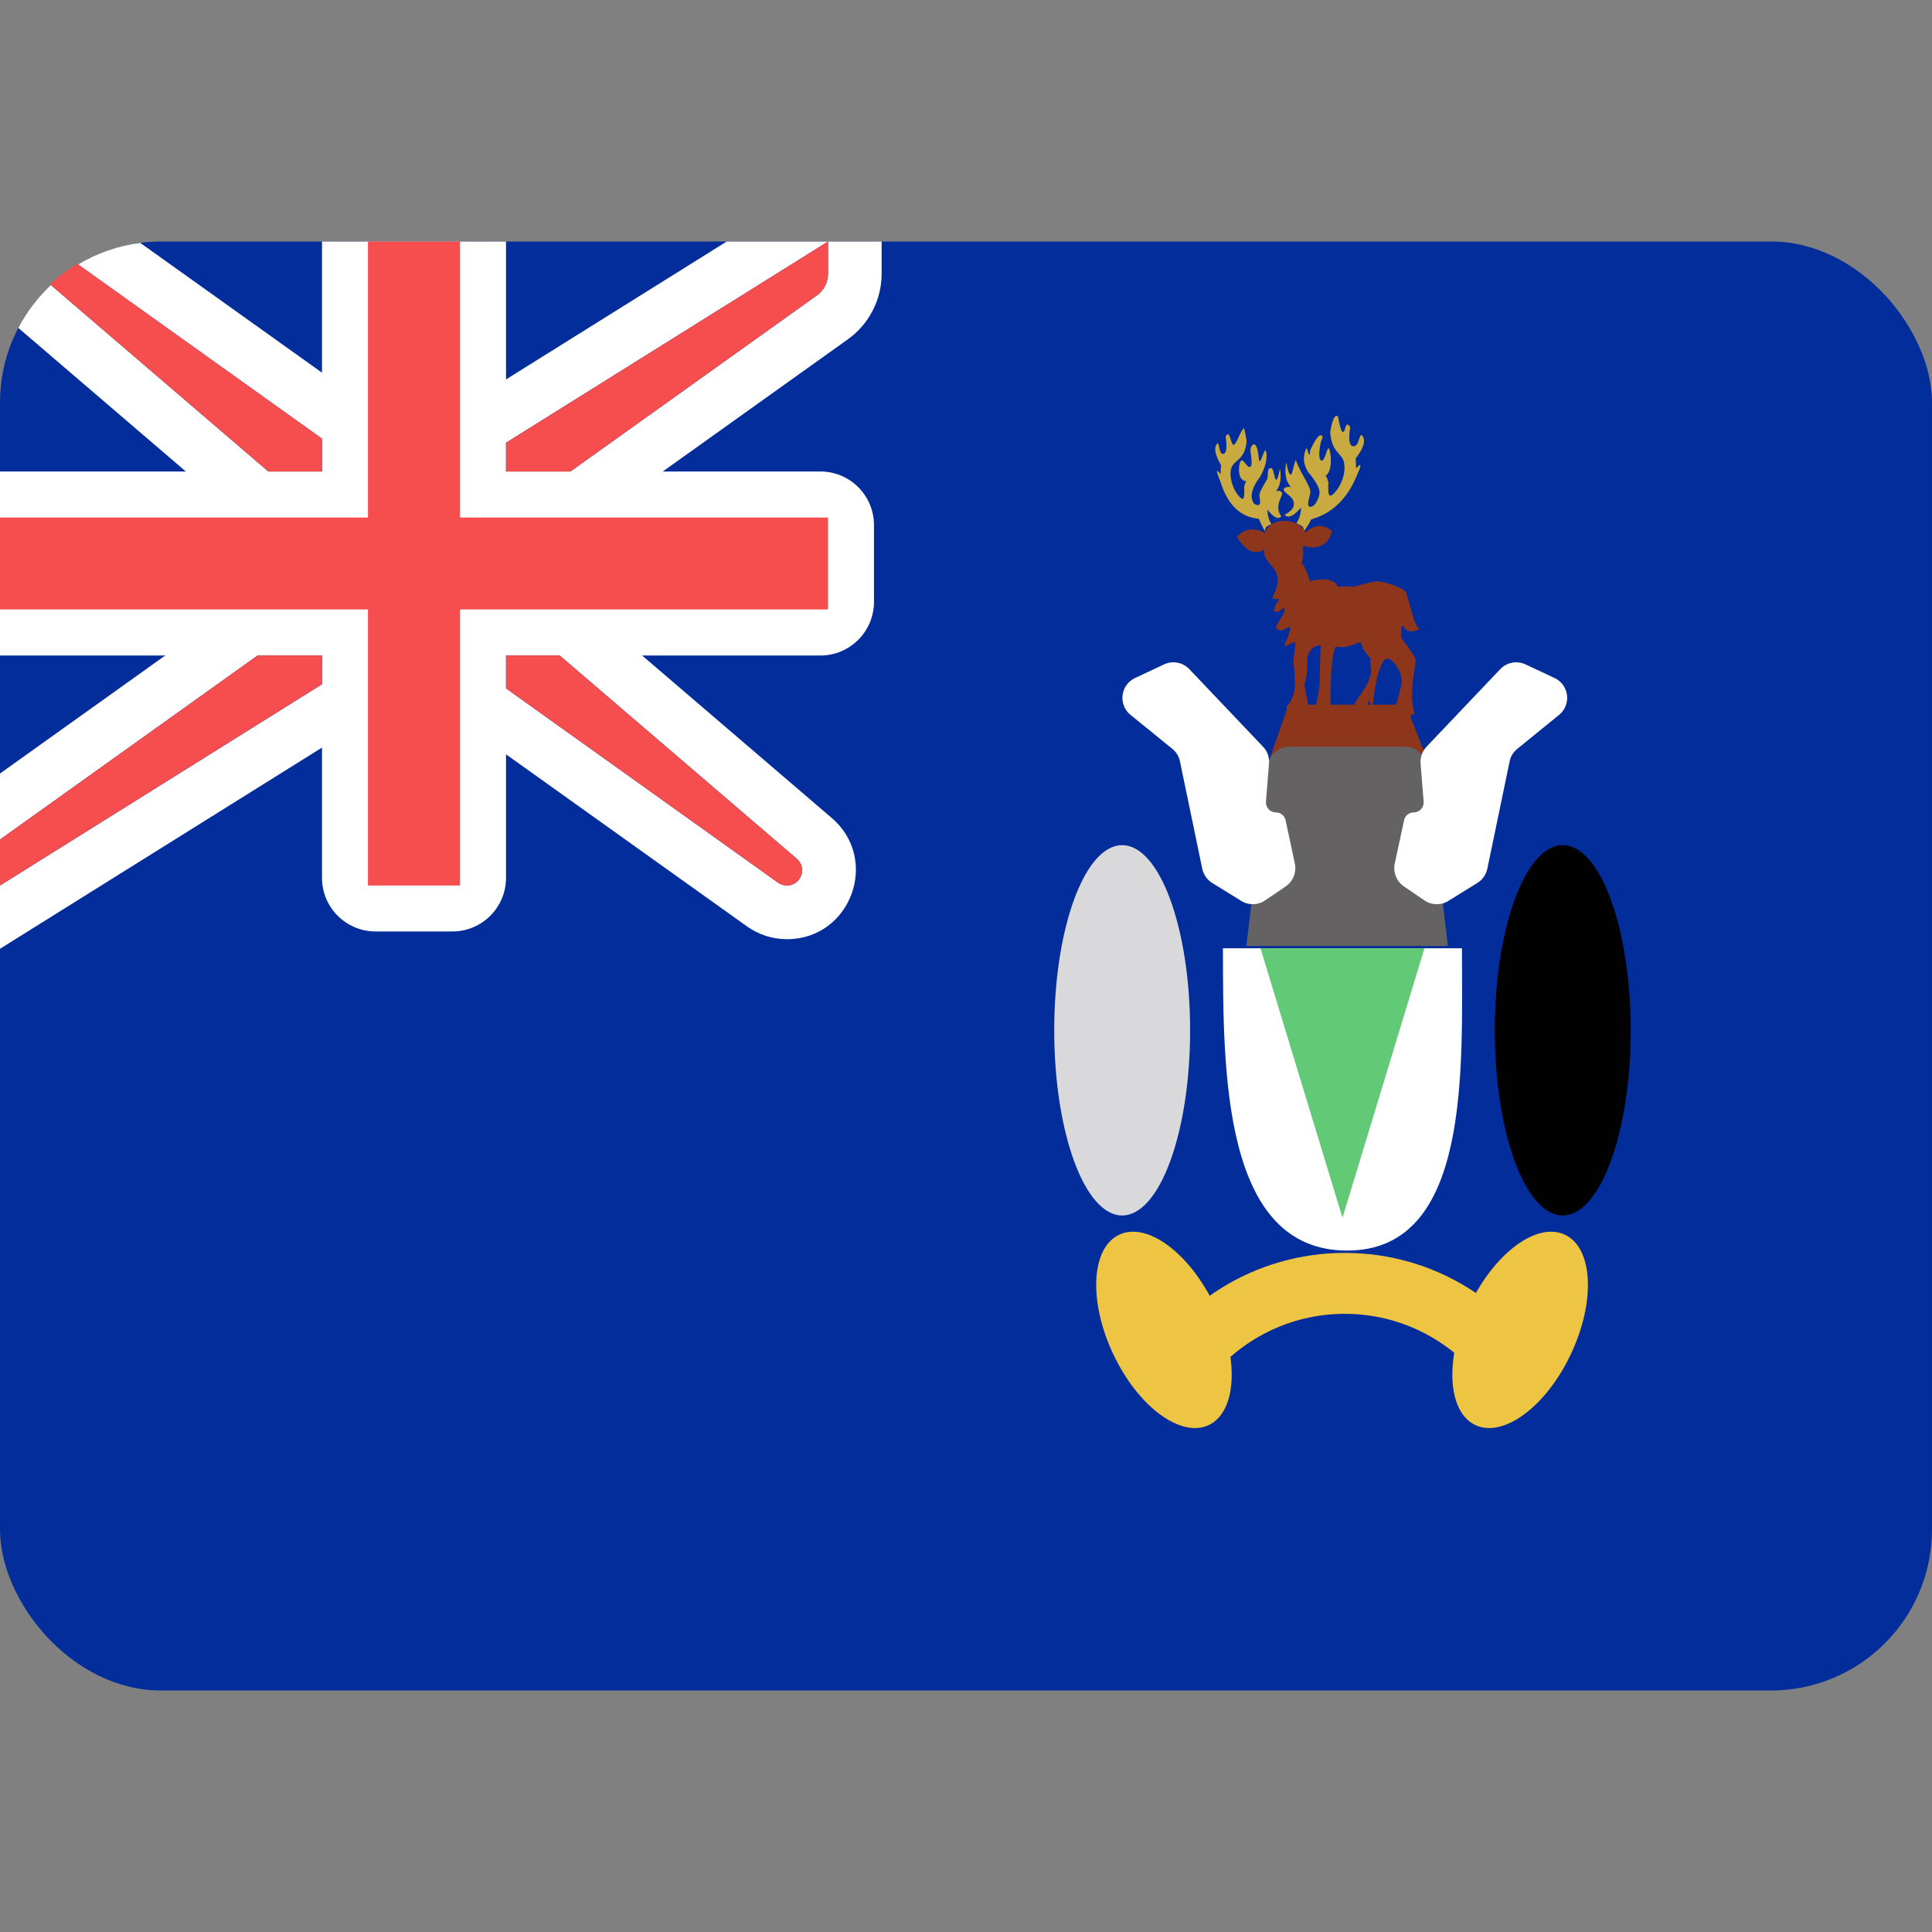 <svg width="24" height="24" viewBox="0 0 24 24" fill="none" xmlns="http://www.w3.org/2000/svg">
<rect x="0" y="0" width="24" height="24" fill="#808080" stroke="none"/>
<rect y="3" width="24" height="18" rx="2" fill="#022D9A"/>
<path d="M2.03252e-05 9.609L3.333 7.228V6.735L0.227 4.073C0.332 3.874 0.469 3.694 0.632 3.541L4 6.429V7.571L2.03252e-05 10.429V9.609Z" fill="white"/>
<path d="M10.952 3V3.4C10.952 3.723 10.796 4.026 10.534 4.214L6.952 6.772V7.265L10.332 10.161C10.935 10.678 10.569 11.667 9.775 11.667C9.597 11.667 9.423 11.611 9.278 11.507L5.501 8.81H4.763L2.03252e-05 11.786V11L4.571 8.143H5.714L9.665 10.965C9.697 10.988 9.735 11 9.775 11C9.95 11 10.031 10.782 9.898 10.668L6.286 7.571V6.429L10.146 3.671C10.234 3.609 10.286 3.508 10.286 3.4V3L10.952 3Z" fill="white"/>
<path d="M9.028 3L10.286 3L5.714 5.857H4.571L0.97 3.285C1.201 3.146 1.462 3.053 1.742 3.017L4.785 5.19H5.523L9.028 3Z" fill="white"/>
<path fill-rule="evenodd" clip-rule="evenodd" d="M0 5.857V8.143H4V10.905C4 11.273 4.298 11.571 4.667 11.571H5.619C5.987 11.571 6.286 11.273 6.286 10.905V8.143H10.191C10.559 8.143 10.857 7.844 10.857 7.476V6.524C10.857 6.156 10.559 5.857 10.191 5.857H6.286V3H4V5.857H0Z" fill="white"/>
<path d="M0.621 3.532C0.724 3.436 0.838 3.35 0.96 3.277L4 5.449V5.857H3.333L0.621 3.532Z" fill="#F64E4E"/>
<path d="M6.286 5.5L10.286 3V3.4C10.286 3.508 10.234 3.609 10.146 3.671L7.086 5.857H6.286V5.5Z" fill="#F64E4E"/>
<path d="M6.286 8.143H6.952L9.898 10.668C10.031 10.782 9.95 11 9.775 11C9.735 11 9.697 10.988 9.665 10.965L6.286 8.551V8.143Z" fill="#F64E4E"/>
<path d="M4 8.143V8.5L2.03252e-05 11L0 10.429L3.2 8.143H4Z" fill="#F64E4E"/>
<path d="M4.571 6.429H0V7.571H4.571V11H5.714V7.571H10.286V6.429H5.714V3H4.571V6.429Z" fill="#F64E4E"/>
<path d="M16.007 8.753L15.774 9.422H17.724L17.462 8.753H16.007Z" fill="#8E361C"/>
<path d="M16.2 6.598C16.2 6.598 16.278 6.487 16.282 6.46C16.285 6.433 16.638 6.416 16.847 5.926C16.965 5.669 16.847 5.82 16.847 5.82L16.84 5.695C16.84 5.695 16.986 5.522 16.933 5.428C16.879 5.335 16.897 5.548 16.812 5.544C16.727 5.54 16.773 5.313 16.773 5.313C16.773 5.313 16.766 5.286 16.741 5.273C16.705 5.277 16.716 5.357 16.684 5.366C16.652 5.375 16.623 5.179 16.623 5.179C16.623 5.179 16.57 5.09 16.524 5.371C16.549 5.669 16.702 5.611 16.702 5.806C16.702 6.002 16.566 6.153 16.527 6.158C16.488 6.162 16.502 5.993 16.502 5.993C16.502 5.993 16.481 5.913 16.467 5.913C16.453 5.913 16.545 5.895 16.531 5.673C16.499 5.406 16.474 5.735 16.417 5.722C16.36 5.709 16.403 5.477 16.424 5.451C16.445 5.424 16.399 5.313 16.275 5.597C16.264 5.735 16.25 5.562 16.225 5.571C16.182 5.682 16.189 5.762 16.25 5.864C16.339 5.966 16.396 6.069 16.392 6.122C16.389 6.176 16.342 6.296 16.278 6.296C16.214 6.296 16.282 6.149 16.278 6.1C16.275 6.051 16.168 5.873 16.168 5.873C16.168 5.873 16.093 5.722 16.1 5.717C16.107 5.713 16.093 5.691 16.058 5.846C16.022 6.002 15.979 5.744 15.979 5.744C15.979 5.744 15.93 5.935 16.036 6.051C15.954 6.038 15.947 6.078 15.947 6.078C15.947 6.131 16.058 6.153 16.072 6.247C16.086 6.34 15.958 6.393 15.958 6.393C15.958 6.393 16.012 6.487 16.161 6.304C16.164 6.42 16.104 6.5 16.104 6.5C16.154 6.528 16.193 6.525 16.2 6.598Z" fill="#C8AA41"/>
<path d="M15.712 6.598C15.712 6.598 15.645 6.475 15.642 6.45C15.639 6.426 15.315 6.481 15.162 5.987C15.062 5.752 15.162 5.89 15.162 5.89L15.168 5.776C15.168 5.776 15.062 5.614 15.107 5.529C15.152 5.444 15.133 5.638 15.192 5.639C15.264 5.635 15.225 5.428 15.225 5.428C15.225 5.428 15.231 5.404 15.252 5.392C15.282 5.396 15.295 5.518 15.322 5.526C15.349 5.534 15.405 5.383 15.423 5.352C15.448 5.347 15.447 5.226 15.486 5.481C15.465 5.752 15.286 5.7 15.286 5.878C15.286 6.056 15.4 6.193 15.434 6.197C15.467 6.201 15.455 6.048 15.455 6.048C15.455 6.048 15.473 5.975 15.485 5.975C15.497 5.975 15.379 6.003 15.392 5.801C15.419 5.611 15.479 5.813 15.527 5.801C15.576 5.789 15.522 5.6 15.536 5.572C15.539 5.543 15.61 5.42 15.637 5.692C15.646 5.817 15.701 5.584 15.722 5.592C15.759 5.693 15.706 5.828 15.655 5.921C15.579 6.014 15.545 6.116 15.548 6.165C15.551 6.214 15.569 6.274 15.624 6.274C15.678 6.274 15.642 6.189 15.645 6.145C15.648 6.1 15.739 5.956 15.739 5.956C15.757 5.921 15.742 5.854 15.761 5.823C15.79 5.824 15.802 5.772 15.832 5.914C15.863 6.056 15.899 5.821 15.899 5.821C15.899 5.821 15.941 5.995 15.851 6.1C15.92 6.088 15.926 6.125 15.926 6.125C15.926 6.173 15.893 6.193 15.881 6.278C15.869 6.363 15.917 6.412 15.917 6.412C15.917 6.412 15.872 6.497 15.745 6.331C15.742 6.436 15.793 6.509 15.793 6.509C15.751 6.535 15.718 6.532 15.712 6.598Z" fill="#C8AA41"/>
<path d="M16.216 6.617C16.216 6.617 16.375 6.442 16.547 6.599C16.469 6.89 16.188 6.78 16.188 6.78C16.188 6.78 16.198 6.925 16.17 6.995C16.226 7.048 16.272 7.222 16.272 7.222C16.272 7.222 16.561 7.135 16.621 7.292C16.732 7.273 16.812 7.292 16.812 7.292C16.812 7.292 17.035 7.222 17.114 7.222C17.194 7.222 17.445 7.303 17.468 7.362C17.492 7.42 17.575 7.81 17.631 7.804C17.687 7.798 17.496 7.897 17.445 7.798C17.394 7.699 17.408 7.926 17.408 7.926C17.408 7.926 17.566 8.135 17.584 8.182C17.603 8.228 17.487 8.606 17.575 8.868C17.498 8.877 17.492 8.979 17.492 8.979C17.487 9.094 17.371 9.124 17.371 9.124L17.343 8.967L17.263 9.026L17.296 8.903C17.296 8.903 17.403 8.577 17.412 8.473C17.422 8.368 17.314 8.182 17.231 8.182C17.147 8.182 17.087 8.513 17.087 8.513C17.087 8.513 17.045 8.764 17.059 8.787C17.073 8.81 17.003 8.705 17.003 8.705C17.003 8.705 16.966 8.857 16.938 8.903C16.91 8.95 16.849 8.967 16.849 8.967C16.849 8.967 16.807 8.816 16.821 8.758C16.835 8.7 17.049 8.473 17.031 8.31C17.012 8.147 17.031 8.188 17.026 8.182C17.021 8.176 16.914 8.06 16.91 7.996C16.905 7.932 16.77 8.077 16.593 8.031C16.539 8.149 16.533 8.443 16.533 8.443C16.533 8.443 16.514 8.798 16.551 8.839C16.589 8.88 16.458 8.967 16.458 8.967L16.365 9.124C16.365 9.124 16.333 9.026 16.333 9.031C16.333 9.037 16.267 9.089 16.267 9.089L16.305 8.973C16.302 8.885 16.395 8.644 16.395 8.441C16.395 8.237 16.407 8.019 16.407 8.019C16.407 8.019 16.235 8.007 16.239 8.228C16.244 8.45 16.198 8.461 16.207 8.525C16.216 8.589 16.263 8.769 16.249 8.822C16.235 8.874 16.179 8.892 16.179 8.892L16.165 8.921C16.165 8.921 15.993 9.02 15.998 9.06C16.002 9.101 15.993 8.944 15.993 8.944L15.983 8.775C15.983 8.775 16.086 8.694 16.086 8.49C16.086 8.287 16.062 8.258 16.067 8.211C16.072 8.164 16.095 7.996 16.09 7.978C16.086 7.961 15.993 8.025 15.965 8.025C15.937 8.025 16.016 7.903 16.025 7.815C16.035 7.728 15.932 7.897 15.849 7.798C15.887 7.69 15.946 7.658 15.956 7.577C15.965 7.495 15.89 7.647 15.825 7.588C15.831 7.51 15.895 7.443 15.895 7.443C15.895 7.443 15.842 7.435 15.82 7.443C15.779 7.426 15.867 7.344 15.872 7.228C15.877 7.111 15.82 7.065 15.82 7.059C15.82 7.053 15.728 6.954 15.714 6.914C15.7 6.873 15.7 6.826 15.7 6.826C15.7 6.826 15.546 6.966 15.364 6.669C15.531 6.492 15.709 6.623 15.709 6.623C15.709 6.623 15.755 6.46 15.969 6.471C16.184 6.483 16.226 6.634 16.216 6.617" fill="#8E361C"/>
<ellipse cx="13.94" cy="12.799" rx="0.844" ry="2.3" fill="#D9D9DB"/>
<ellipse cx="19.413" cy="12.799" rx="0.844" ry="2.3" fill="#010101"/>
<path d="M18.161 11.78H15.192C15.192 13.323 15.192 15.535 16.735 15.535C18.277 15.535 18.161 13.265 18.161 11.78Z" fill="white"/>
<path d="M17.695 11.78H15.658L16.677 15.128L17.695 11.78Z" fill="#62C977"/>
<path d="M18.393 17.136C17.998 16.64 17.389 16.321 16.706 16.321C16.022 16.321 15.413 16.64 15.018 17.136H14.12C14.605 16.202 15.581 15.564 16.706 15.564C17.831 15.564 18.806 16.202 19.291 17.136H18.393Z" fill="#EEC543"/>
<path d="M15.091 16.223C15.398 16.876 15.364 17.538 15.015 17.703C14.666 17.867 14.134 17.471 13.827 16.817C13.52 16.164 13.554 15.502 13.903 15.338C14.252 15.173 14.784 15.57 15.091 16.223Z" fill="#EEC543"/>
<path d="M18.251 16.223C17.944 16.876 17.978 17.538 18.328 17.703C18.677 17.867 19.209 17.471 19.516 16.817C19.823 16.164 19.789 15.502 19.44 15.338C19.091 15.173 18.559 15.57 18.251 16.223Z" fill="#EEC543"/>
<path d="M15.746 9.516L15.483 11.751H17.986L17.724 9.516C17.707 9.38 17.591 9.276 17.454 9.276H16.016C15.878 9.276 15.762 9.38 15.746 9.516Z" fill="#646263"/>
<path d="M15.69 9.276L14.774 8.312C14.693 8.227 14.567 8.204 14.461 8.253L14.099 8.423C13.918 8.508 13.888 8.754 14.043 8.88L14.564 9.303C14.612 9.342 14.646 9.397 14.658 9.459L14.935 10.792C14.95 10.865 14.995 10.929 15.058 10.968L15.42 11.192C15.511 11.249 15.627 11.246 15.716 11.185L15.973 11.01C16.064 10.947 16.108 10.836 16.085 10.728L15.97 10.189C15.957 10.132 15.907 10.092 15.849 10.092C15.777 10.092 15.721 10.03 15.726 9.959L15.764 9.485C15.771 9.408 15.744 9.332 15.69 9.276Z" fill="white"/>
<path d="M17.721 9.276L18.637 8.312C18.718 8.227 18.844 8.204 18.95 8.253L19.312 8.423C19.493 8.508 19.523 8.754 19.368 8.88L18.848 9.303C18.799 9.342 18.765 9.397 18.753 9.459L18.476 10.792C18.461 10.865 18.416 10.929 18.353 10.968L17.991 11.192C17.9 11.249 17.784 11.246 17.695 11.185L17.438 11.01C17.347 10.947 17.303 10.836 17.326 10.728L17.442 10.189C17.454 10.132 17.504 10.092 17.562 10.092C17.634 10.092 17.69 10.03 17.685 9.959L17.647 9.485C17.641 9.408 17.668 9.332 17.721 9.276Z" fill="white"/>
</svg>
